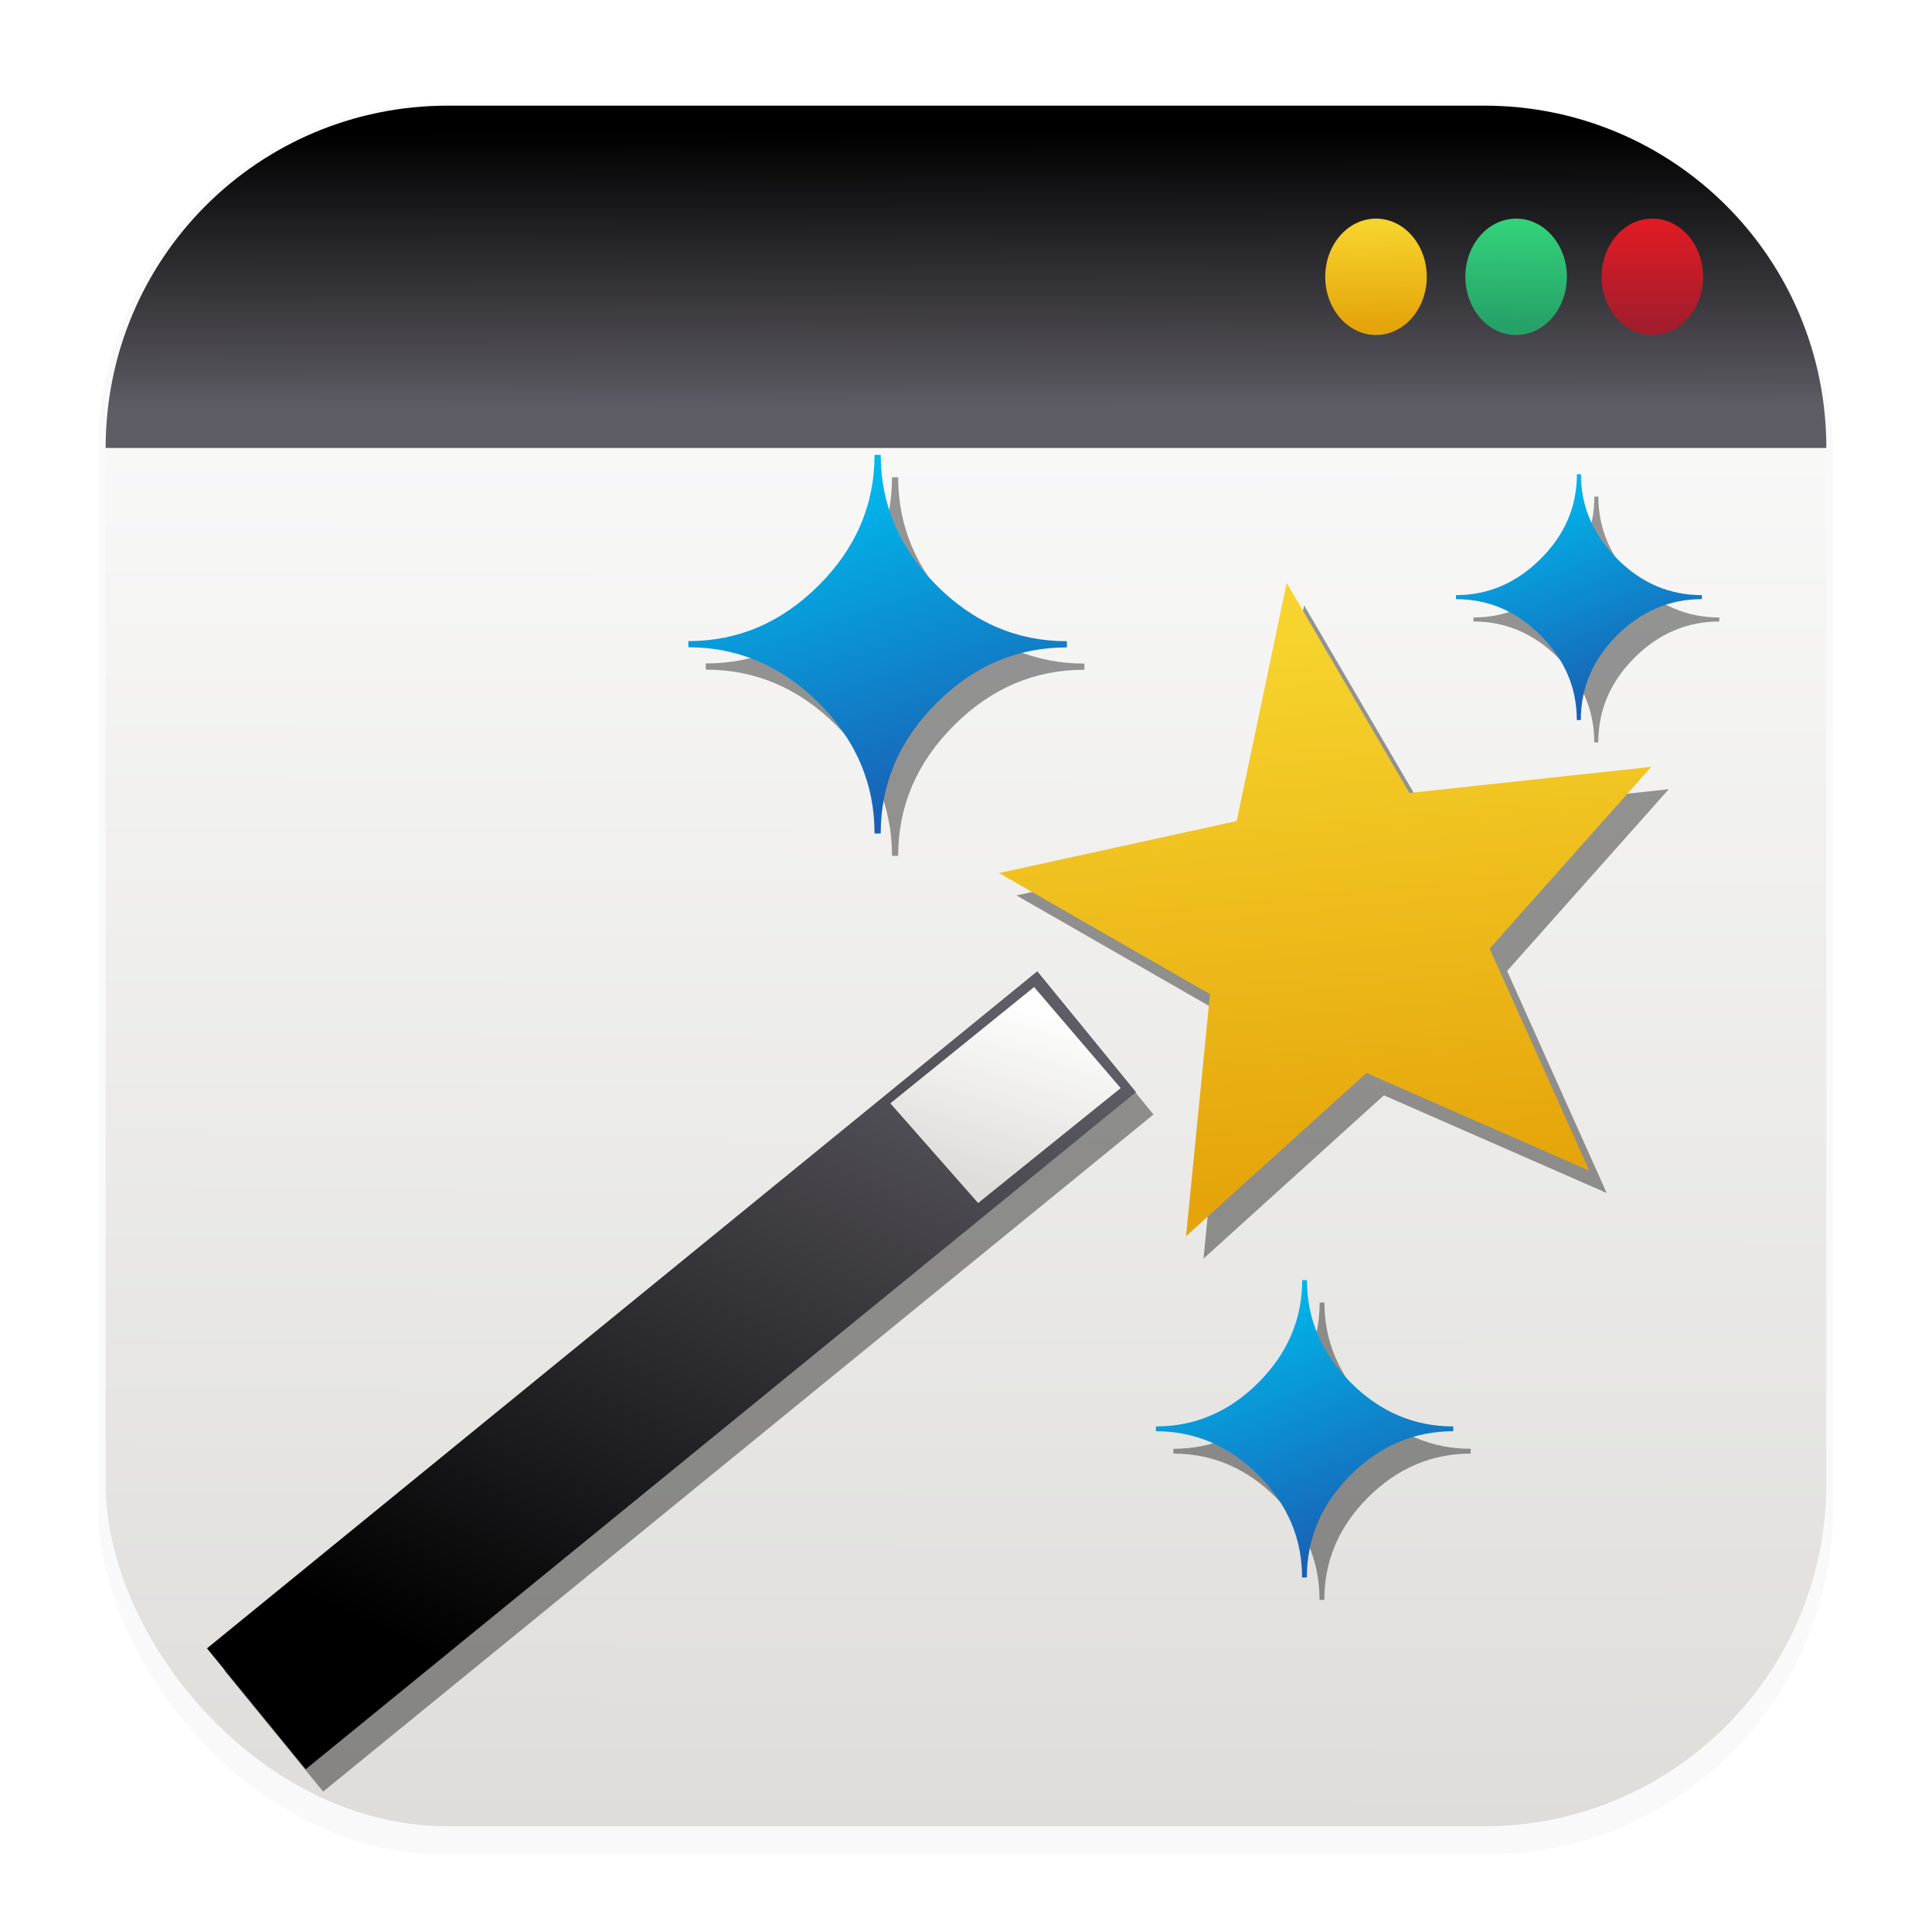 <svg width="64" height="64" version="1.1" viewBox="0 0 16.933 16.933" xmlns="http://www.w3.org/2000/svg" xmlns:xlink="http://www.w3.org/1999/xlink">
 <defs>
  <linearGradient id="linearGradient2275">
   <stop stop-color="#00b7eb" offset="0"/>
   <stop stop-color="#1a5fb4" offset="1"/>
  </linearGradient>
  <filter id="filter1178" x="-.048" y="-.048" width="1.096" height="1.096" color-interpolation-filters="sRGB">
   <feGaussianBlur stdDeviation="0.307"/>
  </filter>
  <linearGradient id="linearGradient1340" x1="8.355" x2="8.4" y1="16.007" y2=".794" gradientUnits="userSpaceOnUse">
   <stop stop-color="#deddda" offset="0"/>
   <stop stop-color="#ffffff" offset="1"/>
  </linearGradient>
  <linearGradient id="linearGradient1313" x1="8.236" x2="8.24" y1="1.161" y2="3.582" gradientUnits="userSpaceOnUse">
   <stop stop-color="#000000" offset="0"/>
   <stop stop-color="#5e5c64" offset="1"/>
  </linearGradient>
  <linearGradient id="linearGradient6495" x1="12.05" x2="12.066" y1="1.972" y2="2.852" gradientUnits="userSpaceOnUse">
   <stop stop-color="#f6d32d" offset="0"/>
   <stop stop-color="#e5a50a" offset="1"/>
  </linearGradient>
  <linearGradient id="linearGradient6567" x1="13.286" x2="13.275" y1="1.958" y2="2.848" gradientUnits="userSpaceOnUse">
   <stop stop-color="#33d17a" offset="0"/>
   <stop stop-color="#26a269" offset="1"/>
  </linearGradient>
  <linearGradient id="linearGradient6639" x1="14.461" x2="14.467" y1="1.95" y2="2.82" gradientUnits="userSpaceOnUse">
   <stop stop-color="#e01b24" offset="0"/>
   <stop stop-color="#a51d2d" offset="1"/>
  </linearGradient>
  <style>.cls-1{fill-rule:evenodd;}</style>
  <linearGradient id="linearGradient1831" x1="34.375" x2="35.195" y1="7.291" y2="15.7" gradientTransform="matrix(.569 0 0 .569 -8.151 1.436)" gradientUnits="userSpaceOnUse">
   <stop stop-color="#f6d32d" offset="0"/>
   <stop stop-color="#e5a50a" offset="1"/>
  </linearGradient>
  <linearGradient id="linearGradient2013" x1="28.489" x2="30.082" y1="2.71" y2="7.547" gradientTransform="matrix(.569 0 0 .569 -8.882 2.755)" gradientUnits="userSpaceOnUse">
   <stop stop-color="#00b7eb" offset="0"/>
   <stop stop-color="#1a5fb4" offset="1"/>
  </linearGradient>
  <linearGradient id="linearGradient2277" x1="37.455" x2="38.754" y1="2.589" y2="5.808" gradientTransform="matrix(.569 0 0 .569 -7.857 2.835)" gradientUnits="userSpaceOnUse" xlink:href="#linearGradient2275"/>
  <linearGradient id="linearGradient2799" x1="30.06" x2="29.406" y1="14.798" y2="16.898" gradientTransform="matrix(.569 0 0 .569 -9.209 1.966)" gradientUnits="userSpaceOnUse">
   <stop stop-color="#ffffff" offset="0"/>
   <stop stop-color="#deddda" offset="1"/>
  </linearGradient>
  <linearGradient id="linearGradient2871" x1="13.223" x2="4.611" y1="29.82" y2="33.892" gradientTransform="matrix(.569 0 0 .569 -8.376 -4.296)" gradientUnits="userSpaceOnUse">
   <stop stop-color="#5e5c64" offset="0"/>
   <stop stop-color="#000000" offset="1"/>
  </linearGradient>
  <linearGradient id="linearGradient3035" x1="37.455" x2="38.754" y1="2.589" y2="5.808" gradientTransform="matrix(.688 0 0 .688 -14.816 9.62)" gradientUnits="userSpaceOnUse" xlink:href="#linearGradient2275"/>
  <filter id="filter3226" x="-.15" y="-.135" width="1.299" height="1.27" color-interpolation-filters="sRGB">
   <feGaussianBlur stdDeviation="0.554"/>
  </filter>
 </defs>
 <g stroke-linecap="round" stroke-linejoin="round">
  <rect transform="matrix(.991 0 0 1 .073 .002)" x=".794" y=".905" width="15.346" height="15.346" rx="3.053" ry="3.053" fill="#000000" filter="url(#filter1178)" opacity=".15" stroke-width="1.249" style="mix-blend-mode:normal"/>
  <rect x=".926" y=".926" width="15.081" height="15.081" rx="3" ry="3" fill="url(#linearGradient1340)" stroke-width="1.227"/>
  <rect x=".012" y=".006" width="16.924" height="16.927" fill="none" opacity=".15" stroke-width="1.052"/>
 </g>
 <style type="text/css"><![CDATA[
	.st0{fill-rule:evenodd;clip-rule:evenodd;}
]]></style>
 <path d="m3.926 0.926h9.081c1.662 0 3 1.338 3 3h-15.081c0-1.662 1.338-3 3-3z" fill="url(#linearGradient1313)" stroke-linecap="round" stroke-linejoin="round" stroke-width="1.227"/>
 <ellipse cx="12.06" cy="2.426" rx=".445" ry=".51" fill="url(#linearGradient6495)"/>
 <ellipse cx="13.288" cy="2.426" rx=".445" ry=".51" fill="url(#linearGradient6567)"/>
 <ellipse cx="14.482" cy="2.426" rx=".445" ry=".51" fill="url(#linearGradient6639)"/>
 <style type="text/css">.st0{fill-rule:evenodd;clip-rule:evenodd;}</style>
 <g transform="translate(.153 .196)" fill="#000000" filter="url(#filter3226)" opacity=".4">
  <g stroke-width=".068">
   <path d="m7.665 7.305h0.054c0-0.436 0.163-0.818 0.489-1.143 0.326-0.326 0.707-0.488 1.143-0.488v-0.054c-0.436 0-0.818-0.163-1.143-0.49-0.326-0.328-0.489-0.708-0.489-1.143h-0.054c0 0.436-0.163 0.818-0.489 1.143-0.326 0.326-0.707 0.489-1.143 0.489v0.054c0.436 0 0.817 0.163 1.143 0.488 0.326 0.326 0.489 0.708 0.489 1.144z"/>
   <path d="m13.82 6.311h0.035c0-0.284 0.106-0.531 0.318-0.743 0.212-0.211 0.46-0.317 0.743-0.317v-0.035c-0.283 0-0.531-0.106-0.742-0.318-0.212-0.212-0.318-0.46-0.318-0.742h-0.035c0 0.283-0.106 0.531-0.318 0.742s-0.459 0.318-0.742 0.318v0.035c0.283 0 0.531 0.106 0.742 0.318 0.211 0.212 0.317 0.459 0.317 0.742z"/>
   <path d="m11.277 5.109-0.438 2.087-2.083 0.456 1.849 1.061-0.21 2.122 1.581-1.431 1.953 0.856-0.873-1.946 1.417-1.593-2.12 0.229z"/>
  </g>
  <g transform="matrix(1.322 0 0 1.322 -1.403 -4.963)">
   <rect transform="matrix(.775 -.632 .633 .775 0 0)" x="-7.403" y="12.908" width="7.103" height="1.034" stroke-width=".217"/>
   <path d="m7.917 10.298-0.953 0.771 0.582 0.661 0.945-0.762z"/>
  </g>
  <path d="m11.412 13.826h0.042c0-0.343 0.128-0.643 0.384-0.899 0.257-0.255 0.557-0.383 0.899-0.383v-0.042c-0.342 0-0.642-0.128-0.898-0.384-0.256-0.257-0.384-0.557-0.384-0.898h-0.042c0 0.342-0.128 0.642-0.384 0.898-0.256 0.256-0.556 0.384-0.898 0.384v0.042c0.342 0 0.642 0.128 0.898 0.384 0.255 0.256 0.383 0.555 0.383 0.898z" stroke-width=".082"/>
 </g>
 <g stroke-width=".068">
  <path d="m7.665 7.305h0.054c0-0.436 0.163-0.818 0.489-1.143 0.326-0.326 0.707-0.488 1.143-0.488v-0.054c-0.436 0-0.818-0.163-1.143-0.49-0.326-0.328-0.489-0.708-0.489-1.143h-0.054c0 0.436-0.163 0.818-0.489 1.143-0.326 0.326-0.707 0.489-1.143 0.489v0.054c0.436 0 0.817 0.163 1.143 0.488 0.326 0.326 0.489 0.708 0.489 1.144z" fill="url(#linearGradient2013)"/>
  <path d="m13.82 6.311h0.035c0-0.284 0.106-0.531 0.318-0.743 0.212-0.211 0.46-0.317 0.743-0.317v-0.035c-0.283 0-0.531-0.106-0.742-0.318-0.212-0.212-0.318-0.46-0.318-0.742h-0.035c0 0.283-0.106 0.531-0.318 0.742s-0.459 0.318-0.742 0.318v0.035c0.283 0 0.531 0.106 0.742 0.318 0.211 0.212 0.317 0.459 0.317 0.742z" fill="url(#linearGradient2277)"/>
  <path d="m11.277 5.109-0.438 2.087-2.083 0.456 1.849 1.061-0.21 2.122 1.581-1.431 1.953 0.856-0.873-1.946 1.417-1.593-2.12 0.229z" fill="url(#linearGradient1831)"/>
 </g>
 <g transform="matrix(1.322 0 0 1.322 -1.403 -4.963)">
  <rect transform="matrix(.775 -.632 .633 .775 0 0)" x="-7.403" y="12.908" width="7.103" height="1.034" fill="url(#linearGradient2871)" stroke-width=".217"/>
  <path d="m7.917 10.298-0.953 0.771 0.582 0.661 0.945-0.762z" fill="url(#linearGradient2799)"/>
 </g>
 <path d="m11.412 13.826h0.042c0-0.343 0.128-0.643 0.384-0.899 0.257-0.255 0.557-0.383 0.899-0.383v-0.042c-0.342 0-0.642-0.128-0.898-0.384-0.256-0.257-0.384-0.557-0.384-0.898h-0.042c0 0.342-0.128 0.642-0.384 0.898-0.256 0.256-0.556 0.384-0.898 0.384v0.042c0.342 0 0.642 0.128 0.898 0.384 0.255 0.256 0.383 0.555 0.383 0.898z" fill="url(#linearGradient3035)" stroke-width=".082"/>
</svg>
